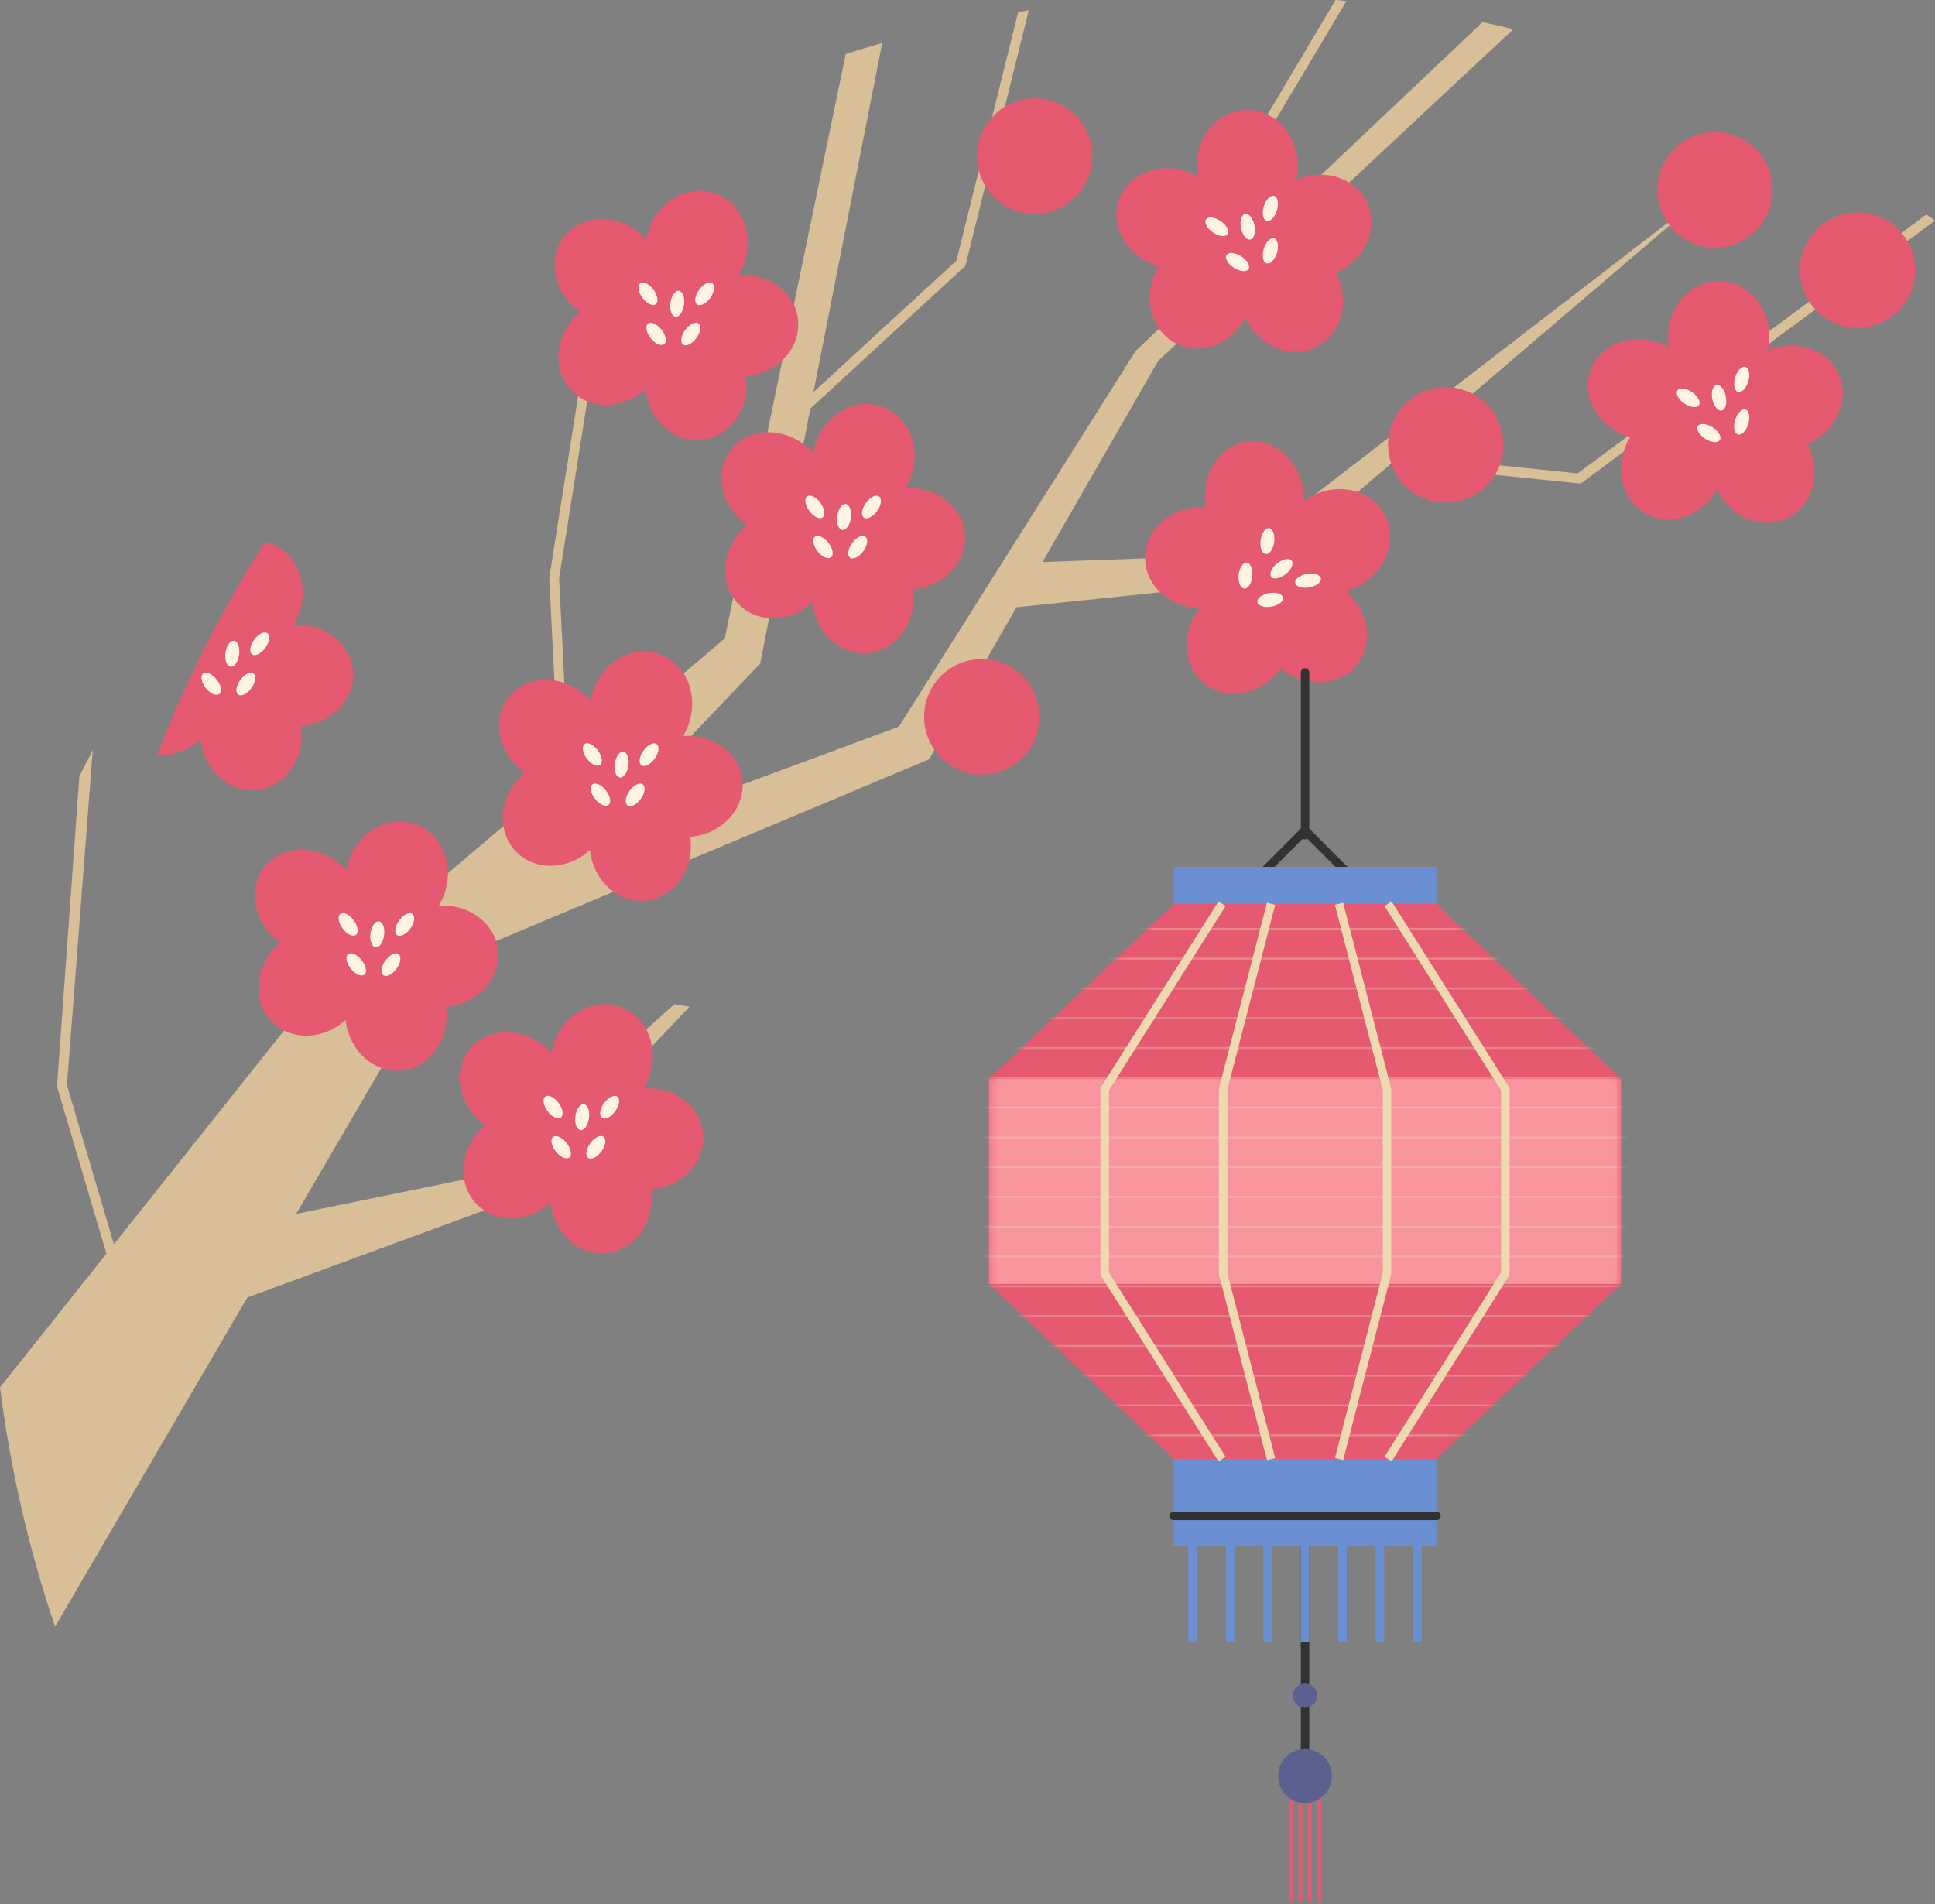 <svg width="251" height="247" viewBox="0 0 251 247" fill="none" xmlns="http://www.w3.org/2000/svg">
<rect x="0" y="0" width="251" height="247" fill="#808080" stroke="none"/>
<path d="M251 28.61L205.233 62.591C205.116 62.673 204.987 62.708 204.847 62.708H204.789L180.368 60.204L162.353 75.591L131.854 78.774L120.502 98.502L64.238 122.116L50.864 136.146L38.414 157.466L62.636 152.505L87.478 130.26L89.442 130.588L65.243 156.109L32.078 168.313L7.143 211.012C3.776 201.065 1.356 190.675 0 179.968L13.806 162.626L7.423 141.025C7.4 140.955 7.388 140.873 7.4 140.803L10.287 100.819C10.778 99.579 11.527 98.444 12.041 97.215L8.686 140.768L14.776 161.398L42.693 126.34L72.549 101.018L71.252 74.994C71.252 74.994 71.252 74.901 71.263 74.866L78.02 32.331C78.079 31.98 78.394 31.746 78.745 31.805C79.096 31.851 79.33 32.191 79.271 32.53L72.526 75.006L73.765 99.989L94.013 82.823L109.701 7.021C111.267 6.518 112.845 6.038 114.435 5.582L105.516 50.866L124.068 33.805L132.076 1.568C132.532 1.486 132.988 1.416 133.443 1.346L125.272 34.297C125.237 34.414 125.179 34.531 125.085 34.613L105.118 52.996L98.607 86.076L76.723 109.034L116.598 94.255L147.331 45.495L158.168 35.233L159.548 23.169C159.559 23.075 159.583 22.993 159.641 22.923L173.237 0C173.716 0.035 174.184 0.082 174.651 0.14L160.775 23.45L159.583 33.864L192.304 2.879C193.636 3.159 194.969 3.464 196.302 3.791L150.242 46.806L135.22 72.912L160.378 71.999L222.815 23.894L181.689 59.045L204.648 61.409L249.878 27.826C250.252 28.083 250.626 28.341 250.988 28.61H251Z" fill="#D8BF98"/>
<path d="M238.515 48.525C237.042 45.272 232.939 43.938 229.315 45.494C229.432 44.933 229.514 44.359 229.514 43.763C229.514 39.726 226.579 36.449 222.944 36.449C219.308 36.449 216.374 39.726 216.374 43.763C216.374 44.196 216.409 44.617 216.479 45.026C216.117 44.827 215.754 44.652 215.357 44.511C211.569 43.131 207.513 44.722 206.309 48.057C205.104 51.392 207.197 55.207 210.985 56.576C211.137 56.634 211.289 56.669 211.441 56.716C211.324 56.903 211.218 57.102 211.113 57.313C209.325 60.929 210.517 65.165 213.767 66.779C216.923 68.336 220.851 66.838 222.722 63.444C224.44 67.095 228.497 68.792 231.77 67.247C235.043 65.703 236.317 61.479 234.587 57.839C234.54 57.746 234.494 57.664 234.447 57.582C234.482 57.57 234.529 57.547 234.564 57.535C238.234 55.862 240 51.837 238.492 48.525H238.515Z" fill="#E55A71"/>
<path d="M220.372 52.562C220.091 52.972 219.238 52.866 218.478 52.34C217.706 51.813 217.309 51.053 217.589 50.643C217.87 50.234 218.723 50.339 219.483 50.865C220.243 51.392 220.652 52.153 220.372 52.562Z" fill="#FFF3E6"/>
<path d="M223.318 53.264C222.838 53.357 222.301 52.69 222.113 51.778C221.926 50.865 222.172 50.046 222.663 49.94C223.142 49.847 223.68 50.514 223.867 51.426C224.054 52.339 223.809 53.158 223.318 53.264Z" fill="#FFF3E6"/>
<path d="M223.095 57.089C222.826 57.499 221.973 57.429 221.19 56.926C220.407 56.422 219.986 55.674 220.243 55.264C220.512 54.855 221.365 54.925 222.148 55.428C222.932 55.931 223.353 56.68 223.095 57.089Z" fill="#FFF3E6"/>
<path d="M225.434 50.842C224.966 50.701 224.803 49.859 225.071 48.958C225.34 48.068 225.948 47.46 226.416 47.6C226.883 47.741 227.047 48.583 226.778 49.484C226.509 50.373 225.901 50.982 225.434 50.842Z" fill="#FFF3E6"/>
<path d="M225.434 56.365C224.966 56.224 224.803 55.382 225.071 54.481C225.34 53.592 225.948 52.983 226.416 53.124C226.883 53.264 227.047 54.107 226.778 55.008C226.509 55.897 225.901 56.505 225.434 56.365Z" fill="#FFF3E6"/>
<path d="M177.364 26.34C175.891 23.087 171.787 21.753 168.164 23.309C168.28 22.747 168.362 22.174 168.362 21.577C168.362 17.54 165.428 14.264 161.792 14.264C158.157 14.264 155.222 17.54 155.222 21.577C155.222 22.01 155.258 22.431 155.328 22.841C154.965 22.642 154.603 22.466 154.205 22.326C150.418 20.957 146.361 22.537 145.157 25.872C143.953 29.206 146.046 33.021 149.833 34.39C149.985 34.449 150.137 34.484 150.289 34.531C150.172 34.718 150.067 34.917 149.962 35.127C148.173 38.743 149.366 42.979 152.616 44.594C155.772 46.15 159.7 44.652 161.57 41.259C163.289 44.91 167.345 46.606 170.618 45.062C173.903 43.517 175.166 39.293 173.436 35.654C173.389 35.56 173.342 35.478 173.295 35.396C173.331 35.385 173.377 35.361 173.412 35.35C177.083 33.676 178.848 29.651 177.34 26.34H177.364Z" fill="#E55A71"/>
<path d="M159.232 30.377C158.952 30.786 158.098 30.681 157.338 30.154C156.567 29.628 156.169 28.867 156.45 28.458C156.73 28.048 157.584 28.153 158.344 28.68C159.115 29.206 159.513 29.967 159.232 30.377Z" fill="#FFF3E6"/>
<path d="M162.178 31.078C161.699 31.172 161.161 30.505 160.974 29.592C160.787 28.679 161.032 27.86 161.523 27.755C162.003 27.661 162.54 28.328 162.727 29.241C162.914 30.154 162.669 30.973 162.178 31.078Z" fill="#FFF3E6"/>
<path d="M161.956 34.904C161.687 35.313 160.833 35.243 160.05 34.74C159.267 34.237 158.846 33.488 159.103 33.078C159.372 32.669 160.226 32.739 161.009 33.242C161.792 33.745 162.213 34.494 161.956 34.904Z" fill="#FFF3E6"/>
<path d="M164.294 28.656C163.827 28.516 163.663 27.673 163.932 26.772C164.201 25.883 164.809 25.274 165.276 25.415C165.744 25.555 165.907 26.398 165.639 27.299C165.37 28.188 164.762 28.796 164.294 28.656Z" fill="#FFF3E6"/>
<path d="M164.294 34.168C163.827 34.027 163.663 33.185 163.932 32.284C164.201 31.395 164.809 30.786 165.276 30.926C165.744 31.067 165.907 31.909 165.639 32.81C165.37 33.7 164.762 34.308 164.294 34.168Z" fill="#FFF3E6"/>
<path d="M176.007 86.227C178.24 83.43 177.562 79.171 174.523 76.643C175.072 76.503 175.622 76.304 176.159 76.035C179.748 74.209 181.326 70.102 179.69 66.861C178.041 63.631 173.798 62.485 170.209 64.322C169.823 64.521 169.473 64.743 169.134 64.989C169.134 64.579 169.134 64.17 169.075 63.748C168.584 59.746 165.334 56.844 161.815 57.289C158.308 57.722 155.853 61.326 156.356 65.328C156.38 65.492 156.403 65.644 156.438 65.796C156.216 65.784 155.994 65.773 155.76 65.773C151.727 65.82 148.5 68.803 148.535 72.431C148.582 75.953 151.692 78.785 155.573 78.902C153.106 82.096 153.422 86.484 156.298 88.707C159.162 90.931 163.487 90.147 165.954 86.952C166.012 86.87 166.071 86.788 166.117 86.707C166.153 86.73 166.176 86.765 166.211 86.788C169.367 89.304 173.751 89.047 176.007 86.215V86.227Z" fill="#E55A71"/>
<path d="M164.189 71.869C163.698 71.811 163.405 71.003 163.522 70.079C163.639 69.154 164.142 68.452 164.621 68.522C165.112 68.581 165.404 69.388 165.287 70.313C165.171 71.237 164.668 71.939 164.177 71.869H164.189Z" fill="#FFF3E6"/>
<path d="M164.902 74.817C164.598 74.431 164.948 73.647 165.673 73.074C166.41 72.5 167.251 72.336 167.555 72.734C167.859 73.12 167.509 73.904 166.784 74.478C166.047 75.051 165.206 75.215 164.902 74.817Z" fill="#FFF3E6"/>
<path d="M161.395 76.35C160.904 76.303 160.576 75.507 160.67 74.583C160.763 73.659 161.231 72.933 161.722 72.992C162.213 73.038 162.54 73.834 162.447 74.758C162.353 75.683 161.886 76.408 161.395 76.35Z" fill="#FFF3E6"/>
<path d="M168.011 75.614C167.929 75.123 168.596 74.608 169.519 74.444C170.443 74.28 171.249 74.537 171.343 75.029C171.425 75.509 170.758 76.035 169.835 76.199C168.911 76.363 168.105 76.105 168.011 75.614Z" fill="#FFF3E6"/>
<path d="M163.102 78.106C163.02 77.615 163.686 77.1 164.61 76.936C165.533 76.772 166.34 77.03 166.433 77.521C166.515 78.001 165.849 78.527 164.925 78.691C164.002 78.855 163.195 78.598 163.102 78.106Z" fill="#FFF3E6"/>
<path d="M125.167 69.214C124.828 65.657 121.391 63.059 117.451 63.352C117.744 62.86 118.001 62.345 118.2 61.772C119.509 57.957 117.802 53.908 114.365 52.727C110.94 51.545 107.094 53.675 105.785 57.489C105.644 57.899 105.539 58.308 105.469 58.718C105.2 58.413 104.896 58.133 104.569 57.864C101.436 55.324 97.087 55.512 94.866 58.261C92.645 61.011 93.381 65.306 96.514 67.845C96.643 67.95 96.771 68.032 96.9 68.126C96.725 68.266 96.561 68.418 96.397 68.582C93.533 71.425 93.276 75.814 95.825 78.4C98.303 80.904 102.511 80.775 105.375 78.165C105.82 82.179 109.093 85.105 112.693 84.718C116.294 84.32 118.866 80.751 118.422 76.738C118.422 76.644 118.387 76.551 118.375 76.445C118.422 76.445 118.457 76.445 118.504 76.445C122.513 76.059 125.494 72.83 125.155 69.214H125.167Z" fill="#E55A71"/>
<path d="M106.708 67.119C106.311 67.412 105.539 67.037 104.99 66.288C104.428 65.539 104.3 64.685 104.697 64.392C105.095 64.1 105.866 64.474 106.416 65.223C106.965 65.972 107.106 66.815 106.708 67.119Z" fill="#FFF3E6"/>
<path d="M109.257 68.746C108.766 68.676 108.473 67.88 108.602 66.944C108.731 66.019 109.222 65.317 109.713 65.388C110.204 65.458 110.496 66.254 110.367 67.19C110.239 68.114 109.748 68.816 109.257 68.746Z" fill="#FFF3E6"/>
<path d="M107.807 72.291C107.421 72.595 106.638 72.256 106.054 71.519C105.469 70.781 105.317 69.939 105.703 69.635C106.089 69.331 106.872 69.67 107.456 70.407C108.041 71.144 108.193 71.987 107.807 72.291Z" fill="#FFF3E6"/>
<path d="M112.05 67.142C111.653 66.85 111.77 66.007 112.319 65.247C112.869 64.486 113.64 64.112 114.038 64.404C114.435 64.697 114.318 65.539 113.769 66.3C113.219 67.06 112.448 67.435 112.05 67.142Z" fill="#FFF3E6"/>
<path d="M110.262 72.349C109.864 72.057 109.981 71.214 110.531 70.454C111.08 69.693 111.852 69.319 112.249 69.611C112.646 69.904 112.53 70.746 111.98 71.507C111.431 72.267 110.659 72.642 110.262 72.349Z" fill="#FFF3E6"/>
<path d="M96.316 101.333C95.977 97.776 92.54 95.178 88.6 95.471C88.892 94.979 89.15 94.464 89.348 93.891C90.657 90.076 88.951 86.028 85.514 84.846C82.089 83.664 78.243 85.794 76.933 89.608C76.793 90.018 76.7 90.427 76.618 90.837C76.349 90.533 76.045 90.252 75.718 89.983C72.585 87.444 68.236 87.619 66.015 90.38C63.794 93.142 64.53 97.425 67.663 99.964C67.791 100.069 67.92 100.151 68.049 100.245C67.873 100.385 67.71 100.537 67.546 100.701C64.682 103.545 64.425 107.933 66.973 110.507C69.451 113.011 73.66 112.882 76.524 110.273C76.968 114.287 80.242 117.212 83.842 116.826C87.443 116.428 90.015 112.859 89.57 108.845C89.57 108.752 89.535 108.658 89.524 108.553C89.57 108.553 89.605 108.553 89.652 108.553C93.662 108.167 96.643 104.937 96.304 101.321L96.316 101.333Z" fill="#E55A71"/>
<path d="M77.845 99.238C77.448 99.531 76.676 99.156 76.127 98.407C75.565 97.658 75.437 96.804 75.834 96.512C76.232 96.219 77.003 96.594 77.553 97.343C78.114 98.091 78.243 98.946 77.845 99.238Z" fill="#FFF3E6"/>
<path d="M80.405 100.865C79.914 100.795 79.622 99.999 79.751 99.063C79.879 98.139 80.37 97.437 80.861 97.507C81.352 97.577 81.644 98.384 81.516 99.309C81.387 100.233 80.896 100.935 80.405 100.865Z" fill="#FFF3E6"/>
<path d="M78.944 104.41C78.558 104.714 77.775 104.375 77.19 103.638C76.606 102.901 76.454 102.058 76.84 101.754C77.225 101.45 78.009 101.789 78.593 102.526C79.178 103.263 79.33 104.106 78.944 104.41Z" fill="#FFF3E6"/>
<path d="M83.199 99.261C82.802 98.969 82.919 98.126 83.468 97.366C84.017 96.605 84.789 96.231 85.186 96.523C85.584 96.816 85.467 97.658 84.918 98.419C84.368 99.18 83.597 99.554 83.199 99.261Z" fill="#FFF3E6"/>
<path d="M81.399 104.48C81.001 104.188 81.118 103.345 81.668 102.584C82.217 101.824 82.989 101.449 83.386 101.742C83.784 102.035 83.667 102.877 83.117 103.638C82.568 104.398 81.796 104.773 81.399 104.48Z" fill="#FFF3E6"/>
<path d="M64.624 123.368C64.284 119.811 60.847 117.213 56.908 117.506C57.2 117.014 57.457 116.5 57.656 115.926C58.965 112.111 57.259 108.063 53.822 106.881C50.397 105.699 46.55 107.829 45.241 111.643C45.101 112.053 44.996 112.463 44.925 112.872C44.657 112.568 44.353 112.287 44.025 112.018C40.892 109.479 36.544 109.666 34.322 112.416C32.101 115.177 32.838 119.46 35.971 121.999C36.099 122.104 36.228 122.186 36.357 122.28C36.181 122.42 36.018 122.573 35.854 122.736C32.99 125.58 32.733 129.968 35.281 132.542C37.759 135.046 41.968 134.918 44.832 132.308C45.276 136.322 48.549 139.247 52.15 138.861C55.751 138.463 58.322 134.894 57.878 130.881C57.878 130.787 57.843 130.693 57.831 130.588C57.878 130.588 57.913 130.588 57.96 130.588C61.97 130.202 64.951 126.972 64.612 123.357L64.624 123.368Z" fill="#E55A71"/>
<path d="M46.165 121.273C45.767 121.566 44.996 121.191 44.446 120.442C43.885 119.694 43.756 118.839 44.154 118.547C44.551 118.254 45.323 118.629 45.872 119.378C46.434 120.127 46.562 120.981 46.165 121.273Z" fill="#FFF3E6"/>
<path d="M48.713 122.889C48.222 122.818 47.93 122.023 48.058 121.087C48.187 120.162 48.678 119.46 49.169 119.53C49.66 119.6 49.952 120.396 49.824 121.332C49.695 122.257 49.204 122.959 48.713 122.889Z" fill="#FFF3E6"/>
<path d="M47.264 126.434C46.878 126.738 46.094 126.398 45.51 125.661C44.925 124.924 44.773 124.082 45.159 123.777C45.545 123.473 46.328 123.812 46.913 124.55C47.497 125.287 47.649 126.129 47.264 126.434Z" fill="#FFF3E6"/>
<path d="M51.507 121.297C51.11 121.004 51.227 120.161 51.776 119.401C52.325 118.64 53.097 118.266 53.494 118.558C53.892 118.851 53.775 119.693 53.225 120.454C52.676 121.215 51.904 121.589 51.507 121.297Z" fill="#FFF3E6"/>
<path d="M49.718 126.504C49.321 126.211 49.438 125.369 49.987 124.608C50.537 123.847 51.308 123.473 51.706 123.765C52.103 124.058 51.986 124.9 51.437 125.661C50.888 126.422 50.116 126.796 49.718 126.504Z" fill="#FFF3E6"/>
<path d="M91.207 147.064C90.868 143.506 87.431 140.909 83.491 141.201C83.784 140.71 84.041 140.195 84.24 139.621C85.549 135.807 83.842 131.758 80.405 130.576C76.98 129.394 73.134 131.524 71.825 135.339C71.684 135.748 71.579 136.158 71.509 136.567C71.24 136.263 70.936 135.982 70.609 135.713C67.476 133.174 63.127 133.361 60.906 136.111C58.685 138.861 59.421 143.155 62.554 145.694C62.683 145.8 62.812 145.882 62.94 145.975C62.765 146.116 62.601 146.268 62.437 146.432C59.573 149.275 59.316 153.663 61.865 156.237C64.343 158.742 68.551 158.613 71.415 156.003C71.86 160.017 75.133 162.942 78.734 162.556C82.334 162.158 84.906 158.589 84.462 154.576C84.462 154.482 84.427 154.389 84.415 154.283C84.462 154.283 84.497 154.283 84.543 154.283C88.553 153.897 91.534 150.668 91.195 147.052L91.207 147.064Z" fill="#E55A71"/>
<path d="M72.748 144.969C72.351 145.261 71.579 144.887 71.03 144.138C70.469 143.389 70.34 142.535 70.737 142.242C71.135 141.95 71.906 142.324 72.456 143.073C73.017 143.822 73.146 144.676 72.748 144.969Z" fill="#FFF3E6"/>
<path d="M75.296 146.596C74.806 146.525 74.513 145.73 74.642 144.794C74.77 143.869 75.261 143.167 75.752 143.237C76.243 143.307 76.536 144.103 76.407 145.039C76.278 145.964 75.787 146.666 75.296 146.596Z" fill="#FFF3E6"/>
<path d="M73.847 150.141C73.461 150.445 72.678 150.106 72.093 149.368C71.509 148.631 71.357 147.789 71.743 147.484C72.129 147.18 72.912 147.519 73.496 148.257C74.081 148.994 74.233 149.836 73.847 150.141Z" fill="#FFF3E6"/>
<path d="M78.091 144.992C77.693 144.699 77.81 143.857 78.359 143.096C78.909 142.336 79.68 141.961 80.078 142.254C80.475 142.546 80.358 143.389 79.809 144.149C79.26 144.91 78.488 145.284 78.091 144.992Z" fill="#FFF3E6"/>
<path d="M76.302 150.199C75.904 149.906 76.021 149.064 76.571 148.303C77.12 147.543 77.892 147.168 78.289 147.461C78.687 147.753 78.57 148.596 78.02 149.356C77.471 150.117 76.699 150.491 76.302 150.199Z" fill="#FFF3E6"/>
<path d="M103.528 41.564C103.189 38.006 99.752 35.409 95.813 35.701C96.105 35.21 96.362 34.695 96.561 34.121C97.87 30.307 96.163 26.258 92.727 25.076C89.301 23.894 85.455 26.024 84.146 29.839C84.006 30.248 83.9 30.658 83.83 31.067C83.561 30.763 83.257 30.482 82.93 30.213C79.797 27.674 75.448 27.861 73.227 30.611C71.006 33.361 71.743 37.655 74.876 40.194C75.004 40.3 75.133 40.382 75.261 40.475C75.086 40.616 74.922 40.768 74.759 40.932C71.895 43.775 71.637 48.163 74.186 50.737C76.664 53.242 80.873 53.113 83.737 50.503C84.181 54.517 87.454 57.442 91.055 57.056C94.655 56.658 97.227 53.089 96.783 49.076C96.783 48.982 96.748 48.889 96.736 48.783C96.783 48.783 96.818 48.783 96.865 48.783C100.875 48.409 103.856 45.168 103.517 41.552L103.528 41.564Z" fill="#E55A71"/>
<path d="M85.058 39.469C84.66 39.761 83.889 39.387 83.339 38.638C82.778 37.889 82.65 37.035 83.047 36.742C83.444 36.45 84.216 36.824 84.765 37.573C85.326 38.322 85.455 39.164 85.058 39.469Z" fill="#FFF3E6"/>
<path d="M87.618 41.084C87.127 41.014 86.835 40.218 86.963 39.282C87.092 38.357 87.583 37.655 88.074 37.725C88.565 37.796 88.857 38.591 88.728 39.528C88.6 40.452 88.109 41.154 87.618 41.084Z" fill="#FFF3E6"/>
<path d="M86.156 44.641C85.771 44.945 84.987 44.605 84.403 43.868C83.819 43.131 83.666 42.289 84.052 41.984C84.438 41.68 85.221 42.02 85.806 42.757C86.39 43.494 86.542 44.336 86.156 44.641Z" fill="#FFF3E6"/>
<path d="M90.412 39.492C90.014 39.199 90.131 38.357 90.681 37.596C91.23 36.836 92.002 36.461 92.399 36.754C92.797 37.046 92.68 37.889 92.13 38.649C91.581 39.41 90.809 39.784 90.412 39.492Z" fill="#FFF3E6"/>
<path d="M88.612 44.699C88.214 44.406 88.331 43.564 88.88 42.803C89.43 42.043 90.201 41.668 90.599 41.961C90.996 42.253 90.879 43.096 90.33 43.856C89.781 44.617 89.009 44.991 88.612 44.699Z" fill="#FFF3E6"/>
<path d="M39.162 94.195C39.162 94.195 39.08 94.195 39.034 94.195C39.045 94.289 39.069 94.382 39.08 94.488C39.525 98.501 36.953 102.07 33.352 102.468C29.74 102.854 26.467 99.929 26.022 95.915C24.398 97.39 22.34 98.068 20.399 97.916C20.587 97.425 20.773 96.945 20.972 96.465C21.44 95.283 21.919 94.113 22.41 92.943C25.777 85.033 29.787 77.462 34.393 70.301C34.603 70.336 34.802 70.394 35.001 70.465C38.426 71.646 40.144 75.707 38.823 79.522C38.624 80.095 38.367 80.61 38.075 81.101C42.015 80.809 45.452 83.406 45.791 86.964C46.13 90.579 43.148 93.821 39.139 94.195H39.162Z" fill="#E55A71"/>
<path d="M29.904 86.484C29.413 86.414 29.12 85.618 29.249 84.682C29.377 83.758 29.868 83.056 30.359 83.126C30.85 83.196 31.143 83.992 31.014 84.928C30.885 85.852 30.395 86.555 29.904 86.484Z" fill="#FFF3E6"/>
<path d="M28.454 90.029C28.068 90.334 27.285 89.994 26.7 89.257C26.116 88.52 25.964 87.677 26.35 87.373C26.735 87.069 27.519 87.408 28.103 88.145C28.688 88.883 28.84 89.725 28.454 90.029Z" fill="#FFF3E6"/>
<path d="M32.697 84.88C32.3 84.588 32.417 83.746 32.966 82.985C33.516 82.224 34.287 81.85 34.685 82.142C35.082 82.435 34.965 83.277 34.416 84.038C33.867 84.799 33.095 85.173 32.697 84.88Z" fill="#FFF3E6"/>
<path d="M30.897 90.099C30.5 89.807 30.617 88.964 31.166 88.204C31.715 87.443 32.487 87.069 32.885 87.361C33.282 87.654 33.165 88.496 32.616 89.257C32.066 90.017 31.295 90.392 30.897 90.099Z" fill="#FFF3E6"/>
<path d="M141.697 20.255C141.697 24.397 138.342 27.743 134.215 27.743C130.088 27.743 126.733 24.385 126.733 20.255C126.733 16.124 130.088 12.766 134.215 12.766C138.342 12.766 141.697 16.124 141.697 20.255Z" fill="#E55A71"/>
<path d="M134.835 92.979C134.835 97.121 131.479 100.468 127.353 100.468C123.226 100.468 119.871 97.11 119.871 92.979C119.871 88.849 123.226 85.49 127.353 85.49C131.479 85.49 134.835 88.849 134.835 92.979Z" fill="#E55A71"/>
<path d="M229.934 24.631C229.934 28.774 226.579 32.12 222.452 32.12C218.326 32.12 214.971 28.762 214.971 24.631C214.971 20.501 218.326 17.143 222.452 17.143C226.579 17.143 229.934 20.501 229.934 24.631Z" fill="#E55A71"/>
<path d="M195.016 57.712C195.016 61.854 191.661 65.201 187.534 65.201C183.407 65.201 180.052 61.842 180.052 57.712C180.052 53.581 183.407 50.223 187.534 50.223C191.661 50.223 195.016 53.581 195.016 57.712Z" fill="#E55A71"/>
<path d="M248.428 35.046C248.428 39.188 245.073 42.535 240.947 42.535C236.82 42.535 233.465 39.176 233.465 35.046C233.465 30.915 236.82 27.557 240.947 27.557C245.073 27.557 248.428 30.915 248.428 35.046Z" fill="#E55A71"/>
<g clip-path="url(#clip0_65_7941)">
<path d="M167.462 232.227V246.795" stroke="#E55A71" stroke-width="0.5" stroke-miterlimit="10"/>
<path d="M168.678 232.227V246.795" stroke="#E55A71" stroke-width="0.5" stroke-miterlimit="10"/>
<path d="M169.894 232.227V246.795" stroke="#E55A71" stroke-width="0.5" stroke-miterlimit="10"/>
<path d="M171.109 232.227V246.795" stroke="#E55A71" stroke-width="0.5" stroke-miterlimit="10"/>
<path d="M169.286 108.332V87.234" stroke="#323232" stroke-width="1.1" stroke-linecap="round" stroke-linejoin="round"/>
<path d="M164.001 113.012L169.285 107.711L174.569 113.012" stroke="#323232" stroke-width="1.1" stroke-linecap="round" stroke-linejoin="round"/>
<path d="M169.286 230.588V130.283" stroke="#323232" stroke-width="1.1" stroke-linecap="round" stroke-linejoin="round"/>
<path d="M186.318 112.449H152.241V200.596H186.318V112.449Z" fill="#6A90D3"/>
<path d="M152.241 196.643H186.33" stroke="#323232" stroke-width="1.1" stroke-linecap="round" stroke-linejoin="round"/>
<path d="M154.708 200.598V213.025" stroke="#6A90D3" stroke-width="1.1" stroke-miterlimit="10"/>
<path d="M159.571 200.598V213.025" stroke="#6A90D3" stroke-width="1.1" stroke-miterlimit="10"/>
<path d="M164.422 200.598V213.025" stroke="#6A90D3" stroke-width="1.1" stroke-miterlimit="10"/>
<path d="M169.286 200.598V213.025" stroke="#6A90D3" stroke-width="1.1" stroke-miterlimit="10"/>
<path d="M174.149 200.598V213.025" stroke="#6A90D3" stroke-width="1.1" stroke-miterlimit="10"/>
<path d="M179 200.598V213.025" stroke="#6A90D3" stroke-width="1.1" stroke-miterlimit="10"/>
<path d="M183.863 200.598V213.025" stroke="#6A90D3" stroke-width="1.1" stroke-miterlimit="10"/>
<path d="M186.271 117.236H152.3L128.288 139.96V166.546L152.3 189.27H186.271L210.283 166.546V139.96L186.271 117.236Z" fill="#E55A71"/>
<mask id="mask0_65_7941" style="mask-type:luminance" maskUnits="userSpaceOnUse" x="128" y="117" width="83" height="73">
<path d="M186.271 117.236H152.3L128.288 139.96V166.546L152.3 189.27H186.271L210.283 166.546V139.96L186.271 117.236Z" fill="white"/>
</mask>
<g mask="url(#mask0_65_7941)">
<path d="M186.271 117.236H152.3L128.288 139.96V166.546L152.3 189.27H186.271L210.283 166.546V139.96L186.271 117.236Z" fill="#E55A71"/>
<path d="M210.283 139.961H128.288V166.558H210.283V139.961Z" fill="#F7949E"/>
<g opacity="0.35">
<path opacity="0.32" d="M125.085 120.49H213.486" stroke="#E55A71" stroke-width="0.2" stroke-miterlimit="10"/>
<path opacity="0.32" d="M125.085 124.352H213.486" stroke="#E55A71" stroke-width="0.2" stroke-miterlimit="10"/>
<path opacity="0.32" d="M125.085 128.225H213.486" stroke="#E55A71" stroke-width="0.2" stroke-miterlimit="10"/>
<path opacity="0.32" d="M125.085 132.086H213.486" stroke="#E55A71" stroke-width="0.2" stroke-miterlimit="10"/>
<path opacity="0.32" d="M125.085 135.947H213.486" stroke="#E55A71" stroke-width="0.2" stroke-miterlimit="10"/>
<path opacity="0.32" d="M125.085 139.809H213.486" stroke="#E55A71" stroke-width="0.2" stroke-miterlimit="10"/>
<path opacity="0.32" d="M125.085 143.67H213.486" stroke="#E55A71" stroke-width="0.2" stroke-miterlimit="10"/>
<path opacity="0.32" d="M125.085 147.543H213.486" stroke="#E55A71" stroke-width="0.2" stroke-miterlimit="10"/>
<path opacity="0.32" d="M125.085 151.406H213.486" stroke="#E55A71" stroke-width="0.2" stroke-miterlimit="10"/>
<path opacity="0.32" d="M125.085 155.268H213.486" stroke="#E55A71" stroke-width="0.2" stroke-miterlimit="10"/>
<path opacity="0.32" d="M125.085 159.129H213.486" stroke="#E55A71" stroke-width="0.2" stroke-miterlimit="10"/>
<path opacity="0.32" d="M125.085 162.99H213.486" stroke="#E55A71" stroke-width="0.2" stroke-miterlimit="10"/>
<path opacity="0.32" d="M125.085 166.863H213.486" stroke="#E55A71" stroke-width="0.2" stroke-miterlimit="10"/>
<path opacity="0.32" d="M125.085 170.725H213.486" stroke="#E55A71" stroke-width="0.2" stroke-miterlimit="10"/>
<path opacity="0.32" d="M125.085 174.586H213.486" stroke="#E55A71" stroke-width="0.2" stroke-miterlimit="10"/>
<path opacity="0.32" d="M125.085 178.447H213.486" stroke="#E55A71" stroke-width="0.2" stroke-miterlimit="10"/>
<path opacity="0.32" d="M125.085 182.309H213.486" stroke="#E55A71" stroke-width="0.2" stroke-miterlimit="10"/>
<path opacity="0.32" d="M125.085 186.182H213.486" stroke="#E55A71" stroke-width="0.2" stroke-miterlimit="10"/>
<path d="M125.085 120.49H213.486" stroke="#EFD9B1" stroke-width="0.25" stroke-miterlimit="10"/>
<path d="M125.085 124.352H213.486" stroke="#EFD9B1" stroke-width="0.25" stroke-miterlimit="10"/>
<path d="M125.085 128.225H213.486" stroke="#EFD9B1" stroke-width="0.25" stroke-miterlimit="10"/>
<path d="M125.085 132.086H213.486" stroke="#EFD9B1" stroke-width="0.25" stroke-miterlimit="10"/>
<path d="M125.085 135.947H213.486" stroke="#EFD9B1" stroke-width="0.25" stroke-miterlimit="10"/>
<path d="M125.085 139.809H213.486" stroke="#EFD9B1" stroke-width="0.25" stroke-miterlimit="10"/>
<path d="M125.085 143.67H213.486" stroke="#EFD9B1" stroke-width="0.25" stroke-miterlimit="10"/>
<path d="M125.085 147.543H213.486" stroke="#EFD9B1" stroke-width="0.25" stroke-miterlimit="10"/>
<path d="M125.085 151.406H213.486" stroke="#EFD9B1" stroke-width="0.25" stroke-miterlimit="10"/>
<path d="M125.085 155.268H213.486" stroke="#EFD9B1" stroke-width="0.25" stroke-miterlimit="10"/>
<path d="M125.085 159.129H213.486" stroke="#EFD9B1" stroke-width="0.25" stroke-miterlimit="10"/>
<path d="M125.085 162.99H213.486" stroke="#EFD9B1" stroke-width="0.25" stroke-miterlimit="10"/>
<path d="M125.085 166.863H213.486" stroke="#EFD9B1" stroke-width="0.25" stroke-miterlimit="10"/>
<path d="M125.085 170.725H213.486" stroke="#EFD9B1" stroke-width="0.25" stroke-miterlimit="10"/>
<path d="M125.085 174.586H213.486" stroke="#EFD9B1" stroke-width="0.25" stroke-miterlimit="10"/>
<path d="M125.085 178.447H213.486" stroke="#EFD9B1" stroke-width="0.25" stroke-miterlimit="10"/>
<path d="M125.085 182.309H213.486" stroke="#EFD9B1" stroke-width="0.25" stroke-miterlimit="10"/>
<path d="M125.085 186.182H213.486" stroke="#EFD9B1" stroke-width="0.25" stroke-miterlimit="10"/>
</g>
</g>
<path d="M180.052 189.27L195.261 165.224V141.283L180.052 117.236" stroke="#EFD9B1" stroke-width="1.1" stroke-miterlimit="10"/>
<path d="M158.519 117.236L143.298 141.283V165.224L158.519 189.27" stroke="#EFD9B1" stroke-width="1.1" stroke-miterlimit="10"/>
<path d="M173.693 189.27L179.912 165.224V141.283L173.693 117.236" stroke="#EFD9B1" stroke-width="1.1" stroke-miterlimit="10"/>
<path d="M164.878 117.236L158.659 141.283V165.224L164.878 189.27" stroke="#EFD9B1" stroke-width="1.1" stroke-miterlimit="10"/>
<path d="M172.781 230.378C172.781 232.308 171.214 233.876 169.285 233.876C167.357 233.876 165.79 232.308 165.79 230.378C165.79 228.447 167.357 226.879 169.285 226.879C171.214 226.879 172.781 228.447 172.781 230.378Z" fill="#5B608E"/>
<path d="M170.852 219.951C170.852 220.817 170.151 221.519 169.286 221.519C168.421 221.519 167.719 220.817 167.719 219.951C167.719 219.085 168.421 218.383 169.286 218.383C170.151 218.383 170.852 219.085 170.852 219.951Z" fill="#5B608E"/>
</g>
<defs>
<clipPath id="clip0_65_7941">
<rect width="88.401" height="160.204" fill="white" transform="translate(125.085 86.59)"/>
</clipPath>
</defs>
</svg>
